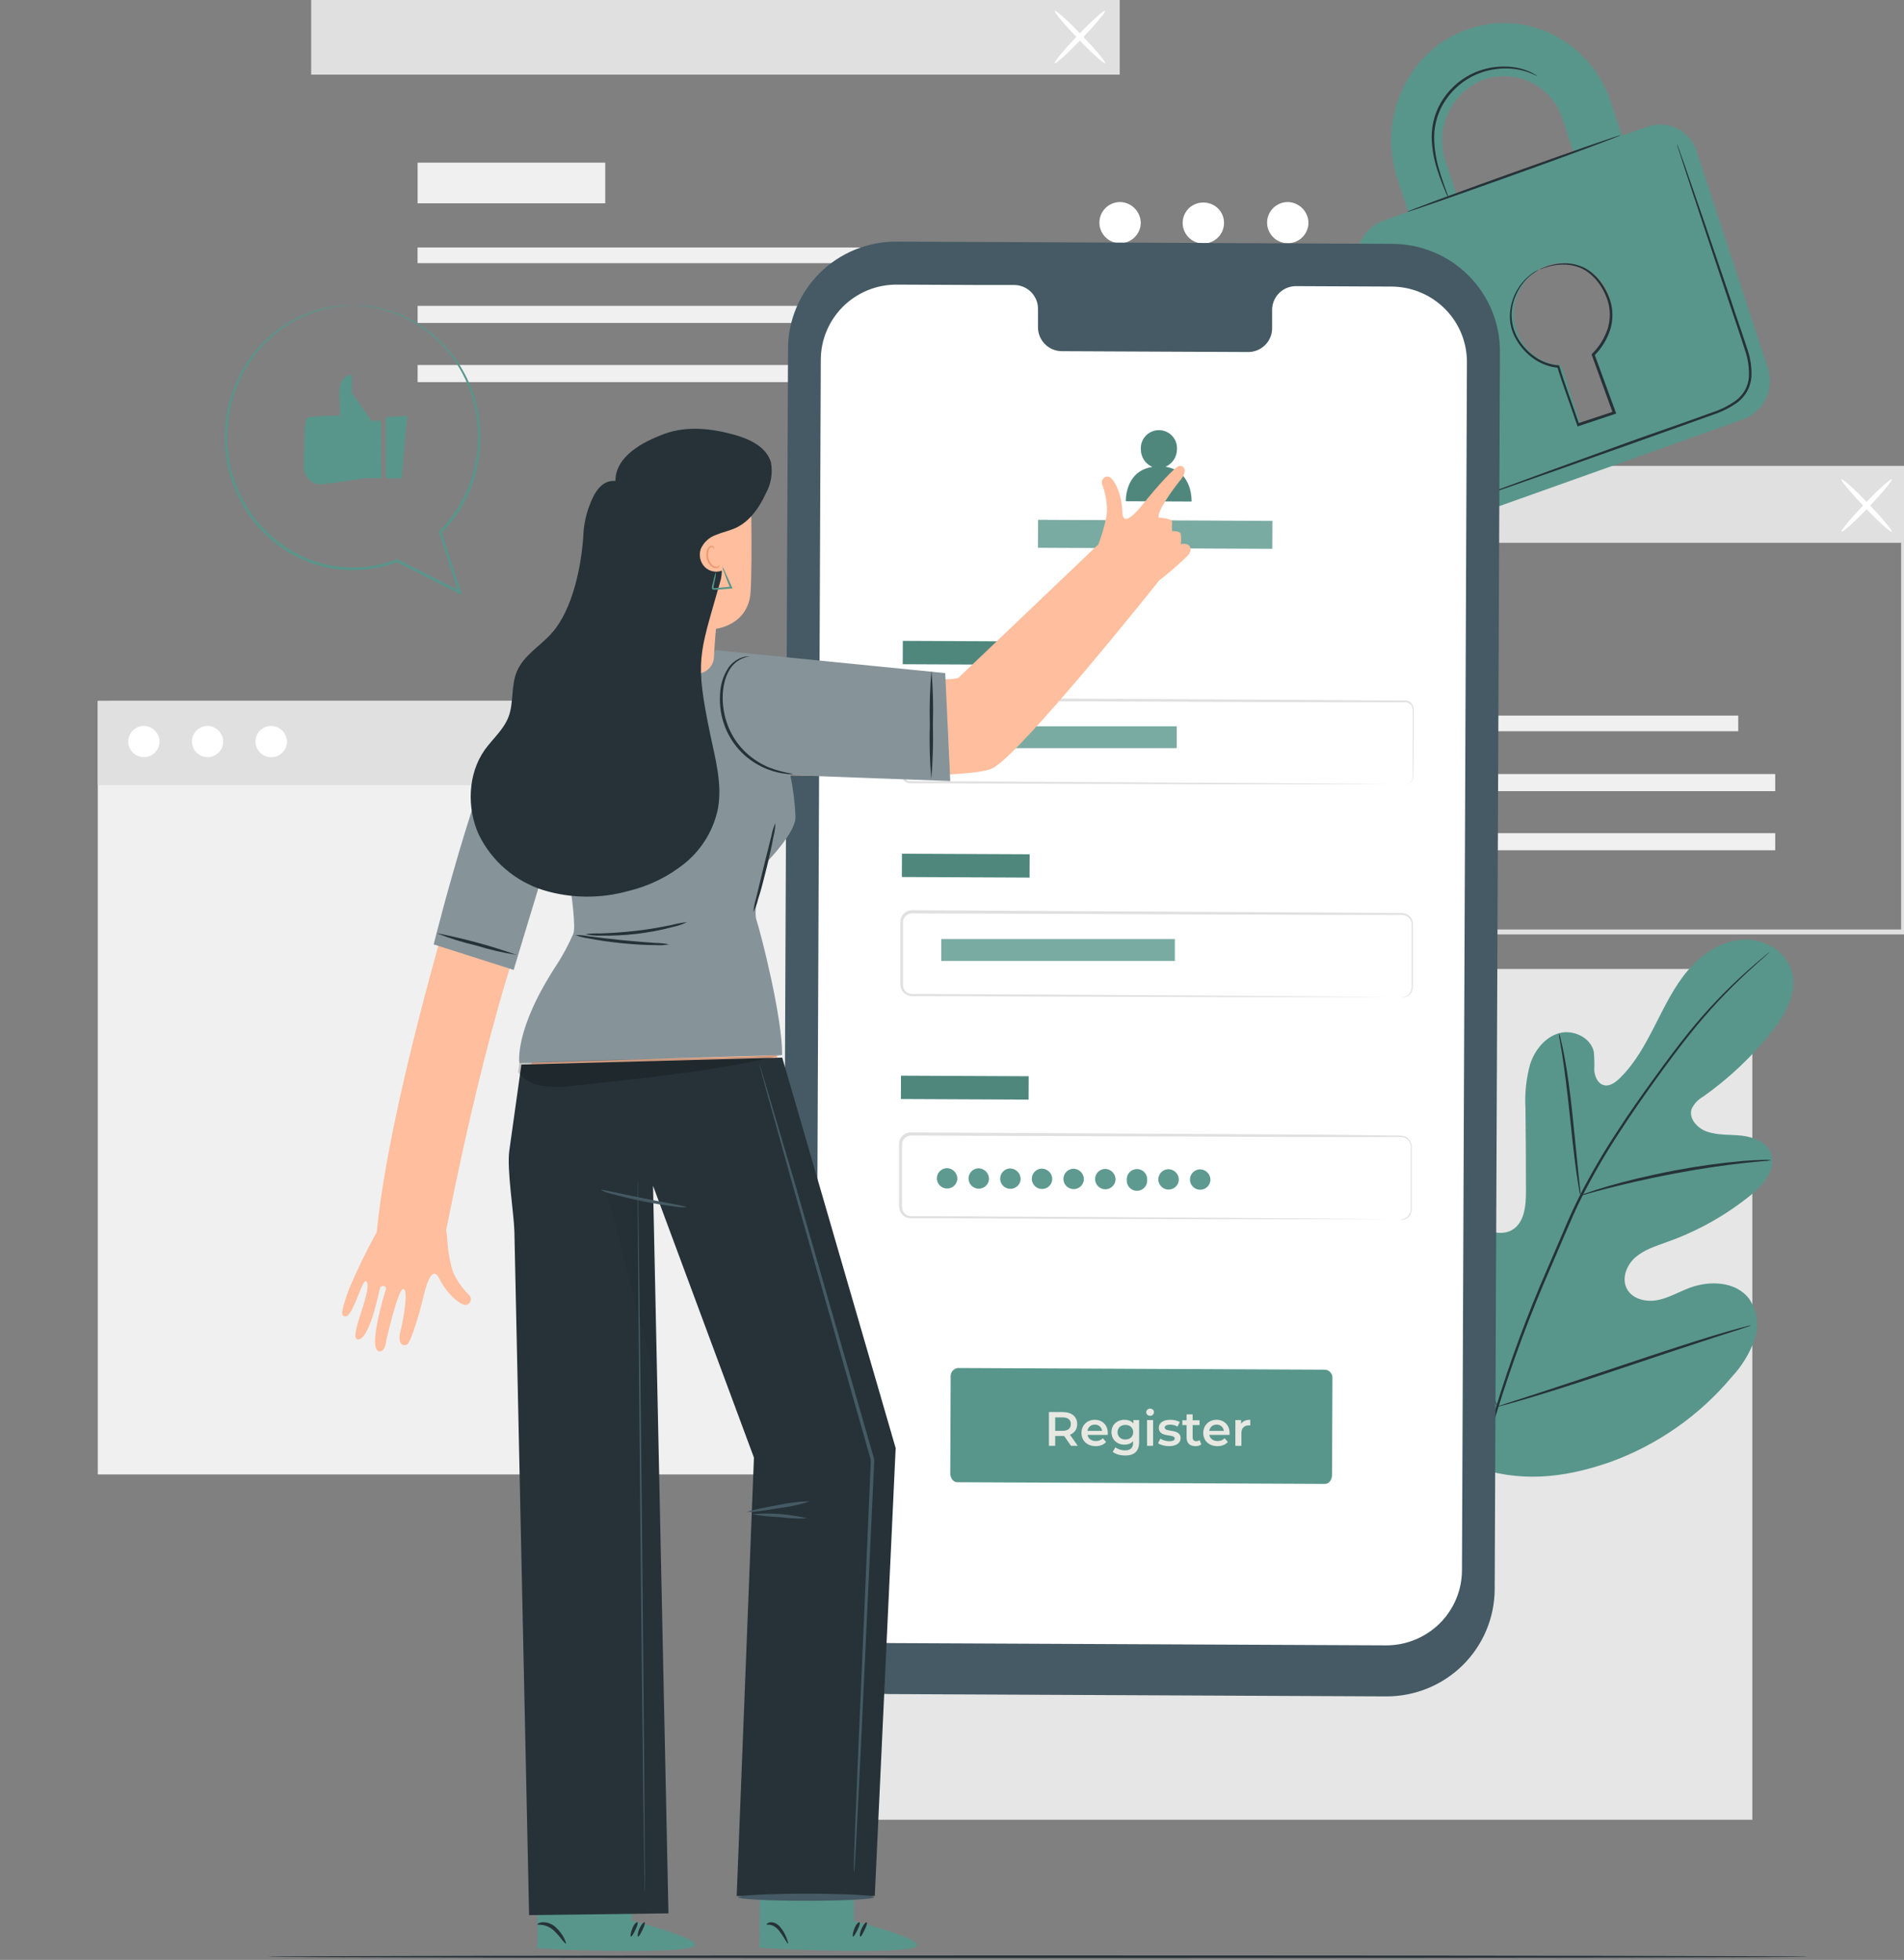 <svg width="237" height="244" viewBox="0 0 237 244" fill="none" xmlns="http://www.w3.org/2000/svg">
<rect x="0" y="0" width="237" height="244" fill="#808080" stroke="none"/>
<g clip-path="url(#clip0_1_10486)">
<path d="M237.26 116.332L136 116.332L136 58L237.26 58L237.26 116.332ZM136.618 115.717L236.642 115.717L236.642 58.615L136.618 58.615L136.618 115.717Z" fill="#E0E0E0"/>
<path d="M216.367 89.089L149.547 89.089L149.547 91.039L216.367 91.039L216.367 89.089Z" fill="#F0F0F0"/>
<path d="M220.971 96.367L149.547 96.367L149.547 98.496L220.971 98.496L220.971 96.367Z" fill="#F0F0F0"/>
<path d="M220.971 103.726L149.547 103.726L149.547 105.854L220.971 105.854L220.971 103.726Z" fill="#F0F0F0"/>
<path d="M199.639 135.786L176.286 135.786L176.286 140.85L199.639 140.85L199.639 135.786Z" fill="#F0F0F0"/>
<path d="M236.95 58.289L136.309 58.289L136.309 67.579L236.95 67.579L236.95 58.289Z" fill="#E0E0E0"/>
<path d="M229.226 66.189C229.097 66.066 230.394 64.509 232.118 62.706C233.843 60.904 235.357 59.55 235.48 59.673C235.604 59.796 234.312 61.353 232.588 63.155C230.864 64.958 229.338 66.312 229.226 66.189Z" fill="white"/>
<path d="M235.462 66.189C235.338 66.312 233.83 64.958 232.106 63.155C230.382 61.353 229.078 59.796 229.208 59.673C229.338 59.55 230.839 60.904 232.57 62.706C234.3 64.509 235.591 66.066 235.462 66.189Z" fill="white"/>
<path d="M118.797 30.811L51.977 30.811L51.977 32.762L118.797 32.762L118.797 30.811Z" fill="#F0F0F0"/>
<path d="M123.407 38.078L51.983 38.078L51.983 40.207L123.407 40.207L123.407 38.078Z" fill="#F0F0F0"/>
<path d="M123.407 45.442L51.983 45.442L51.983 47.571L123.407 47.571L123.407 45.442Z" fill="#F0F0F0"/>
<path d="M75.336 20.248L51.983 20.248L51.983 25.312L75.336 25.312L75.336 20.248Z" fill="#F0F0F0"/>
<path d="M139.375 8.79836e-06L38.734 0L38.734 9.29L139.375 9.29L139.375 8.79836e-06Z" fill="#E0E0E0"/>
<path d="M131.293 7.857C131.163 7.733 132.461 6.177 134.185 4.38C135.909 2.584 137.423 1.224 137.546 1.347C137.67 1.47 136.378 3.027 134.654 4.823C132.93 6.62 131.422 7.98 131.293 7.857Z" fill="white"/>
<path d="M137.546 7.856C137.423 7.98 135.915 6.626 134.185 4.823C132.454 3.021 131.163 1.464 131.293 1.347C131.422 1.23 132.924 2.578 134.654 4.38C136.385 6.183 137.676 7.733 137.546 7.856Z" fill="white"/>
<path d="M84.976 87.292L13.552 87.292L13.552 89.421L84.976 89.421L84.976 87.292Z" fill="#F0F0F0"/>
<path d="M84.976 94.656L13.552 94.656L13.552 96.785L84.976 96.785L84.976 94.656Z" fill="#F0F0F0"/>
<path d="M218.122 120.633L99.288 120.633L99.288 226.555L218.122 226.555L218.122 120.633Z" fill="#E6E6E6"/>
<path d="M105.264 87.268L12.174 87.268L12.174 183.561L105.264 183.561L105.264 87.268Z" fill="#F0F0F0"/>
<path d="M105.264 87.268L12.174 87.268L12.174 97.758L105.264 97.758L105.264 87.268Z" fill="#E0E0E0"/>
<path d="M19.861 92.405C19.844 92.785 19.715 93.152 19.491 93.46C19.266 93.769 18.956 94.004 18.598 94.138C18.24 94.272 17.85 94.299 17.477 94.214C17.104 94.13 16.764 93.938 16.5 93.663C16.235 93.388 16.058 93.042 15.989 92.667C15.921 92.293 15.964 91.906 16.114 91.556C16.264 91.206 16.514 90.907 16.833 90.697C17.152 90.487 17.526 90.375 17.908 90.374C18.171 90.38 18.429 90.437 18.669 90.542C18.909 90.647 19.126 90.798 19.307 90.987C19.489 91.175 19.631 91.397 19.726 91.641C19.821 91.884 19.867 92.144 19.861 92.405Z" fill="white"/>
<path d="M27.79 92.405C27.773 92.785 27.645 93.152 27.42 93.46C27.195 93.769 26.885 94.004 26.527 94.138C26.169 94.272 25.779 94.299 25.406 94.214C25.033 94.13 24.694 93.938 24.429 93.663C24.165 93.388 23.987 93.042 23.918 92.667C23.85 92.293 23.893 91.906 24.043 91.556C24.193 91.206 24.443 90.907 24.762 90.697C25.081 90.487 25.455 90.375 25.837 90.374C26.366 90.387 26.869 90.608 27.235 90.988C27.6 91.369 27.8 91.878 27.79 92.405Z" fill="white"/>
<path d="M35.719 92.405C35.703 92.787 35.575 93.156 35.35 93.467C35.125 93.777 34.813 94.014 34.454 94.149C34.094 94.285 33.703 94.312 33.328 94.227C32.954 94.143 32.612 93.95 32.346 93.674C32.081 93.398 31.902 93.05 31.834 92.673C31.765 92.297 31.809 91.909 31.961 91.557C32.112 91.206 32.364 90.906 32.685 90.696C33.006 90.485 33.382 90.374 33.766 90.375C34.295 90.388 34.797 90.608 35.163 90.989C35.529 91.369 35.729 91.878 35.719 92.405Z" fill="white"/>
<path d="M141.996 27.828C141.974 28.331 141.805 28.815 141.509 29.222C141.212 29.629 140.803 29.941 140.33 30.118C139.858 30.296 139.344 30.331 138.851 30.22C138.359 30.108 137.91 29.856 137.561 29.493C137.212 29.13 136.977 28.673 136.886 28.179C136.796 27.684 136.853 27.174 137.051 26.712C137.249 26.25 137.578 25.855 138 25.578C138.421 25.3 138.914 25.152 139.419 25.152C140.117 25.168 140.78 25.459 141.262 25.96C141.745 26.462 142.009 27.134 141.996 27.828Z" fill="white"/>
<path d="M151.679 26.014C152.022 26.383 152.249 26.846 152.33 27.343C152.411 27.84 152.344 28.349 152.136 28.808C151.928 29.268 151.589 29.656 151.162 29.924C150.734 30.193 150.236 30.331 149.731 30.32C149.225 30.309 148.734 30.15 148.318 29.863C147.902 29.576 147.581 29.174 147.393 28.706C147.206 28.239 147.16 27.726 147.263 27.233C147.366 26.74 147.612 26.288 147.971 25.934C148.475 25.457 149.147 25.198 149.842 25.213C150.536 25.228 151.197 25.516 151.679 26.014Z" fill="white"/>
<path d="M162.87 27.828C162.848 28.331 162.679 28.815 162.383 29.222C162.087 29.629 161.677 29.941 161.205 30.118C160.732 30.296 160.218 30.331 159.726 30.22C159.234 30.108 158.785 29.856 158.436 29.493C158.086 29.13 157.852 28.673 157.761 28.179C157.67 27.684 157.727 27.174 157.925 26.712C158.123 26.25 158.453 25.855 158.874 25.578C159.295 25.301 159.789 25.152 160.293 25.152C160.991 25.168 161.654 25.459 162.137 25.96C162.62 26.462 162.884 27.134 162.87 27.828Z" fill="white"/>
<path d="M225.037 243.606C225.037 243.692 182.126 243.766 129.21 243.766C76.294 243.766 33.364 243.692 33.364 243.606C33.364 243.52 76.269 243.446 129.21 243.446C182.151 243.446 225.037 243.52 225.037 243.606Z" fill="#263238"/>
<path d="M183.226 182.521C173.679 175.882 171.516 163.553 171.893 152.478C171.954 150.632 171.75 148.676 172.634 147.051C173.518 145.427 175.582 144.32 177.244 145.101C178.622 145.747 179.222 147.347 179.994 148.67C181.026 150.43 182.536 151.865 184.351 152.81C185.537 153.425 186.996 153.795 188.164 153.155C189.77 152.275 189.956 150.078 189.943 148.233C189.943 144.804 189.923 141.377 189.882 137.952C189.778 136.111 189.975 134.267 190.462 132.488C191.037 130.741 192.316 129.123 194.065 128.631C195.814 128.139 197.995 129.148 198.391 130.95C198.459 131.711 198.478 132.476 198.446 133.239C198.496 134.002 198.854 134.851 199.584 135.085C200.313 135.319 201.06 134.777 201.61 134.242C203.514 132.396 204.811 129.99 206.023 127.616C207.234 125.241 208.402 122.798 210.132 120.774C211.862 118.75 214.254 117.144 216.93 116.99C219.606 116.836 222.393 118.467 223.06 121.057C223.727 123.647 222.213 126.281 220.588 128.379C218.137 131.492 215.246 134.236 212.005 136.524C211.374 136.874 210.871 137.412 210.565 138.063C210.163 139.293 211.331 140.524 212.548 140.911C213.926 141.367 215.422 141.225 216.874 141.397C218.326 141.57 219.871 142.197 220.421 143.551C221.175 145.433 219.599 147.402 218.042 148.694C214.891 151.271 211.313 153.282 207.469 154.637C206.109 155.136 204.682 155.573 203.582 156.52C202.482 157.468 201.827 159.123 202.488 160.421C203.149 161.719 204.849 162.131 206.276 161.867C207.704 161.602 208.97 160.833 210.33 160.329C212.87 159.375 216.145 159.547 217.745 161.731C218.242 162.484 218.556 163.34 218.663 164.234C218.77 165.127 218.668 166.034 218.363 166.881C217.745 168.566 216.793 170.11 215.564 171.422C211.54 176.235 206.305 179.897 200.393 182.035C194.504 184.071 189.047 184.619 183.195 182.49" fill="#58968B"/>
<path d="M220.316 118.504C220.261 118.566 220.201 118.623 220.137 118.676L219.587 119.162C219.105 119.586 218.394 120.214 217.498 121.051C214.958 123.397 212.598 125.931 210.441 128.631C209.063 130.341 207.636 132.267 206.115 134.371C204.595 136.475 203.026 138.727 201.468 141.139C199.808 143.675 198.288 146.3 196.914 149.002C196.203 150.404 195.567 151.881 194.918 153.376L192.959 157.941C190.432 163.714 188.232 169.624 186.371 175.642C184.871 180.566 183.836 185.618 183.282 190.734C182.922 194.184 182.864 197.659 183.109 201.12C183.207 202.35 183.3 203.298 183.387 203.937C183.424 204.245 183.448 204.491 183.473 204.67C183.481 204.754 183.481 204.838 183.473 204.922C183.447 204.842 183.428 204.759 183.418 204.676C183.387 204.497 183.35 204.251 183.3 203.95C183.189 203.335 183.078 202.362 182.96 201.132C182.662 197.663 182.683 194.175 183.022 190.71C183.561 185.572 184.591 180.498 186.1 175.556C187.946 169.521 190.139 163.596 192.668 157.812L194.634 153.247C195.252 151.752 195.925 150.269 196.642 148.854C198.025 146.144 199.558 143.513 201.233 140.973C202.815 138.512 204.41 136.284 205.911 134.205C207.413 132.125 208.865 130.181 210.237 128.483C212.421 125.786 214.818 123.268 217.406 120.952C218.32 120.134 219.049 119.519 219.544 119.106L220.118 118.645C220.18 118.592 220.246 118.545 220.316 118.504Z" fill="#263238"/>
<path d="M196.734 148.86C196.652 148.606 196.592 148.344 196.555 148.079C196.463 147.568 196.345 146.848 196.215 145.913C195.95 144.068 195.678 141.539 195.387 138.739C195.097 135.94 194.769 133.399 194.497 131.578C194.355 130.667 194.232 129.929 194.145 129.425C194.078 129.163 194.042 128.895 194.04 128.625C194.147 128.871 194.226 129.129 194.275 129.394C194.405 129.898 194.559 130.624 194.732 131.541C195.084 133.356 195.431 135.891 195.727 138.703C196.024 141.514 196.259 143.969 196.45 145.883C196.543 146.744 196.623 147.476 196.685 148.054C196.733 148.32 196.75 148.591 196.734 148.86Z" fill="#263238"/>
<path d="M220.489 144.443C220.178 144.51 219.862 144.547 219.544 144.554C218.926 144.609 218.048 144.683 216.967 144.806C214.792 145.04 211.795 145.471 208.513 146.086C205.232 146.701 202.284 147.396 200.171 147.932C199.108 148.202 198.255 148.448 197.662 148.608C197.361 148.714 197.05 148.79 196.735 148.836C197.019 148.69 197.317 148.572 197.625 148.485C198.205 148.282 199.046 147.999 200.096 147.698C202.204 147.082 205.151 146.35 208.445 145.723C211.253 145.186 214.087 144.792 216.936 144.541C218.03 144.449 218.913 144.412 219.531 144.4C219.851 144.382 220.172 144.397 220.489 144.443Z" fill="#263238"/>
<path d="M186.39 175.138C186.39 175.138 186.322 175.045 186.229 174.855L185.821 173.993C185.469 173.249 184.993 172.148 184.425 170.806C183.275 168.099 181.811 164.303 180.254 160.101C178.696 155.899 177.263 152.103 176.175 149.365C175.644 148.036 175.205 146.947 174.877 146.135L174.531 145.255C174.483 145.153 174.45 145.046 174.432 144.935C174.498 145.024 174.552 145.121 174.593 145.224L175.001 146.079C175.347 146.824 175.829 147.925 176.398 149.272C177.547 151.98 179.012 155.77 180.569 159.978C182.126 164.186 183.56 167.976 184.647 170.714L185.945 173.944L186.291 174.824C186.338 174.924 186.371 175.029 186.39 175.138Z" fill="#263238"/>
<path d="M217.956 165.01C217.857 165.067 217.751 165.11 217.64 165.139L216.726 165.447L213.327 166.536C210.472 167.459 206.529 168.776 202.204 170.228C197.878 171.68 193.923 172.972 191.049 173.833C189.61 174.264 188.442 174.602 187.632 174.824L186.699 175.063C186.592 175.102 186.479 175.123 186.365 175.125C186.466 175.072 186.571 175.028 186.68 174.996L187.595 174.694L190.975 173.605C193.83 172.682 197.773 171.366 202.099 169.914C206.424 168.462 210.379 167.17 213.222 166.302C214.662 165.872 215.83 165.533 216.639 165.318L217.572 165.072C217.696 165.033 217.826 165.012 217.956 165.01Z" fill="#263238"/>
<path d="M205.077 15.769L201.895 16.901L200.529 12.76C198.02 5.125 190.024 1.07 182.676 3.648C175.328 6.226 171.417 14.6 173.932 22.235L175.291 26.376L172.097 27.514C170.878 27.984 169.889 28.904 169.334 30.082C168.78 31.26 168.702 32.605 169.118 33.839L177.973 60.781C178.157 61.391 178.462 61.959 178.871 62.449C179.279 62.94 179.783 63.344 180.351 63.638C180.919 63.931 181.541 64.107 182.18 64.157C182.818 64.206 183.459 64.127 184.066 63.925L217.035 52.179C218.267 51.707 219.268 50.779 219.828 49.588C220.388 48.398 220.463 47.038 220.038 45.793L211.195 18.851C211.006 18.242 210.697 17.678 210.284 17.191C209.871 16.704 209.365 16.304 208.794 16.017C208.223 15.729 207.599 15.559 206.961 15.516C206.322 15.474 205.682 15.559 205.077 15.769ZM179.938 20.076C179.262 18.089 179.383 15.92 180.277 14.021C181.171 12.121 182.768 10.64 184.734 9.887C185.705 9.557 186.733 9.426 187.756 9.5C188.779 9.574 189.777 9.852 190.69 10.319C191.602 10.785 192.412 11.429 193.069 12.213C193.726 12.997 194.219 13.905 194.516 14.883L195.876 19.023L181.298 24.204L179.938 20.076ZM198.477 43.978L200.739 50.863C200.781 51.001 200.767 51.149 200.702 51.278C200.636 51.406 200.523 51.504 200.387 51.552L197.223 52.678C197.097 52.711 196.963 52.695 196.848 52.633C196.733 52.572 196.646 52.469 196.605 52.346L194.343 45.467C193.086 45.399 191.879 44.95 190.885 44.18C189.892 43.41 189.157 42.357 188.782 41.16C188.244 39.578 188.342 37.851 189.055 36.339C189.768 34.828 191.041 33.65 192.607 33.051C193.378 32.796 194.192 32.697 195.002 32.76C195.812 32.824 196.601 33.048 197.323 33.419C198.044 33.791 198.684 34.302 199.204 34.924C199.724 35.545 200.113 36.264 200.35 37.038C200.755 38.252 200.796 39.557 200.466 40.793C200.137 42.029 199.452 43.142 198.496 43.996L198.477 43.978Z" fill="#58968B"/>
<path d="M201.752 16.821C201.752 16.901 195.851 19.116 188.509 21.743C181.168 24.37 175.18 26.468 175.149 26.382C175.118 26.296 181.051 24.087 188.398 21.46C195.746 18.833 201.721 16.741 201.752 16.821Z" fill="#263238"/>
<path d="M208.76 17.959C208.79 18.009 208.813 18.063 208.828 18.119L209.001 18.605C209.162 19.055 209.384 19.676 209.663 20.451L212.036 27.33C213.024 30.24 214.205 33.704 215.515 37.543C216.133 39.469 216.862 41.468 217.542 43.585C217.905 44.672 218.063 45.818 218.005 46.962C217.952 47.558 217.782 48.137 217.504 48.667C217.21 49.196 216.815 49.664 216.343 50.045C215.388 50.739 214.328 51.276 213.203 51.638L210.021 52.776L203.996 54.924L193.793 58.541L186.903 60.953L185.049 61.569L184.555 61.728L184.388 61.772C184.388 61.772 184.437 61.741 184.549 61.698L185.024 61.507L186.878 60.812L193.731 58.301L203.915 54.61L209.91 52.506L213.092 51.361C214.184 51.012 215.213 50.49 216.139 49.817C216.581 49.467 216.951 49.035 217.226 48.544C217.487 48.053 217.645 47.515 217.69 46.962C217.747 45.859 217.596 44.755 217.245 43.708C216.578 41.61 215.873 39.592 215.237 37.666C213.957 33.821 212.802 30.351 211.825 27.428C210.849 24.506 210.095 22.174 209.551 20.519C209.292 19.719 209.094 19.091 208.933 18.636C208.872 18.433 208.828 18.273 208.785 18.144C208.767 18.084 208.759 18.022 208.76 17.959Z" fill="#263238"/>
<path d="M191.358 9.475C191.358 9.506 191.031 9.309 190.425 9.069C189.562 8.738 188.649 8.555 187.725 8.527C186.359 8.478 184.999 8.735 183.745 9.278C182.213 9.95 180.904 11.04 179.969 12.422C179.026 13.798 178.52 15.425 178.517 17.092C178.529 18.455 178.738 19.81 179.135 21.115C179.463 22.241 179.79 23.133 180.013 23.749C180.142 24.065 180.249 24.39 180.334 24.721C180.157 24.428 180.01 24.119 179.895 23.798C179.642 23.183 179.277 22.309 178.919 21.183C178.479 19.862 178.239 18.483 178.208 17.092C178.195 15.361 178.713 13.668 179.691 12.237C180.661 10.808 182.023 9.687 183.615 9.007C184.913 8.461 186.319 8.219 187.725 8.3C188.67 8.349 189.597 8.57 190.462 8.952C190.693 9.061 190.918 9.182 191.136 9.315C191.217 9.358 191.291 9.412 191.358 9.475Z" fill="#263238"/>
<path d="M191.643 33.549C191.74 33.487 191.844 33.435 191.952 33.396C192.262 33.257 192.582 33.142 192.91 33.051C193.433 32.9 193.972 32.811 194.517 32.786C195.252 32.747 195.988 32.858 196.679 33.113C198.261 33.66 199.714 35.272 200.43 37.419C200.787 38.568 200.798 39.796 200.461 40.951C200.072 42.207 199.378 43.348 198.441 44.273L198.478 44.113C199.3 46.353 200.196 48.795 201.123 51.336L201.178 51.49L201.024 51.539L199.609 52.013L196.519 53.041L196.364 53.09L196.315 52.936C195.468 50.383 194.541 47.983 193.843 45.682L193.979 45.787C192.771 45.683 191.619 45.23 190.667 44.482C189.804 43.823 189.097 42.983 188.596 42.021C188.143 41.17 187.918 40.216 187.941 39.253C187.973 38.269 188.221 37.303 188.668 36.425C189.116 35.547 189.751 34.777 190.531 34.171C190.852 33.911 191.213 33.703 191.6 33.556C191.251 33.762 190.912 33.986 190.586 34.226C189.709 34.941 189.032 35.869 188.621 36.921C188.283 37.712 188.125 38.569 188.158 39.428C188.191 40.287 188.415 41.129 188.813 41.892C189.306 42.816 189.996 43.622 190.834 44.255C191.743 44.962 192.841 45.39 193.991 45.485L194.096 45.485L194.096 45.584C194.776 47.866 195.709 50.266 196.568 52.825L196.364 52.721L199.454 51.699L200.863 51.226L200.764 51.435C199.843 48.888 198.954 46.445 198.138 44.206L198.107 44.113L198.181 44.039C199.079 43.151 199.749 42.06 200.134 40.859C200.462 39.756 200.462 38.583 200.134 37.481C199.46 35.414 198.07 33.845 196.568 33.291C195.899 33.035 195.184 32.916 194.467 32.94C193.933 32.949 193.402 33.022 192.885 33.156C192.082 33.365 191.649 33.58 191.643 33.549Z" fill="#263238"/>
<path d="M172.542 211.198L110.82 210.909C109.055 210.902 107.308 210.548 105.68 209.869C104.052 209.19 102.575 208.198 101.332 206.95C100.089 205.703 99.105 204.223 98.436 202.597C97.768 200.971 97.427 199.229 97.434 197.472L98.09 43.407C98.097 41.648 98.452 39.908 99.135 38.287C99.818 36.665 100.815 35.194 102.07 33.956C103.324 32.718 104.812 31.739 106.447 31.074C108.082 30.409 109.832 30.071 111.598 30.08L173.32 30.357C176.886 30.373 180.298 31.799 182.809 34.319C185.319 36.84 186.72 40.251 186.705 43.8L186.05 197.859C186.043 199.618 185.688 201.359 185.005 202.981C184.322 204.603 183.325 206.076 182.071 207.314C180.816 208.553 179.329 209.533 177.694 210.2C176.059 210.866 174.308 211.205 172.542 211.198Z" fill="#455A64"/>
<path d="M173.234 35.679L161.264 35.624C160.477 35.638 159.728 35.963 159.181 36.527C158.634 37.091 158.334 37.848 158.347 38.632L158.347 40.816C158.359 41.601 158.058 42.358 157.51 42.922C156.962 43.486 156.212 43.81 155.424 43.825L132.102 43.72C131.314 43.698 130.567 43.365 130.024 42.796C129.48 42.227 129.186 41.466 129.204 40.681L129.204 38.522C129.224 37.737 128.931 36.977 128.389 36.407C127.847 35.837 127.1 35.505 126.312 35.482L122.104 35.482L111.629 35.433C110.393 35.427 109.167 35.664 108.022 36.13C106.877 36.596 105.836 37.282 104.957 38.149C104.079 39.015 103.38 40.046 102.902 41.181C102.423 42.317 102.174 43.535 102.168 44.766L101.55 195.14C101.544 196.371 101.781 197.591 102.248 198.731C102.716 199.871 103.404 200.908 104.274 201.783C105.144 202.657 106.179 203.353 107.319 203.829C108.459 204.306 109.682 204.554 110.919 204.56L172.523 204.843C173.76 204.848 174.986 204.61 176.13 204.143C177.275 203.676 178.316 202.99 179.194 202.123C180.072 201.255 180.769 200.224 181.247 199.089C181.725 197.953 181.973 196.735 181.978 195.503L182.596 45.129C182.605 43.897 182.37 42.674 181.904 41.532C181.439 40.39 180.751 39.35 179.882 38.473C179.013 37.595 177.978 36.897 176.837 36.417C175.697 35.938 174.472 35.687 173.234 35.679Z" fill="white"/>
<path d="M164.941 184.742L119.137 184.533C118.662 184.533 118.278 184.016 118.285 183.382L118.334 171.453C118.304 171.189 118.376 170.923 118.538 170.711C118.699 170.499 118.936 170.357 119.199 170.314L165.003 170.524C165.266 170.569 165.502 170.714 165.661 170.928C165.82 171.143 165.89 171.41 165.855 171.674L165.806 183.604C165.806 184.238 165.417 184.748 164.941 184.742Z" fill="#58968B"/>
<path d="M134.152 180L133.186 178.62C133.756 178.398 134.08 177.93 134.08 177.294C134.08 176.364 133.396 175.8 132.292 175.8L130.564 175.8L130.564 180L131.344 180L131.344 178.776L132.292 178.776C132.346 178.776 132.4 178.776 132.454 178.77L133.312 180L134.152 180ZM133.294 177.294C133.294 177.822 132.94 178.134 132.256 178.134L131.344 178.134L131.344 176.46L132.256 176.46C132.94 176.46 133.294 176.766 133.294 177.294ZM137.893 178.416C137.893 177.414 137.209 176.76 136.273 176.76C135.319 176.76 134.617 177.444 134.617 178.398C134.617 179.352 135.313 180.042 136.387 180.042C136.939 180.042 137.389 179.862 137.677 179.52L137.275 179.058C137.047 179.292 136.765 179.406 136.405 179.406C135.847 179.406 135.457 179.106 135.367 178.638L137.881 178.638C137.887 178.566 137.893 178.476 137.893 178.416ZM136.273 177.36C136.765 177.36 137.119 177.678 137.179 178.14L135.361 178.14C135.433 177.672 135.787 177.36 136.273 177.36ZM141.08 176.796L141.08 177.222C140.816 176.904 140.42 176.76 139.97 176.76C139.052 176.76 138.35 177.372 138.35 178.302C138.35 179.232 139.052 179.856 139.97 179.856C140.402 179.856 140.78 179.718 141.044 179.43L141.044 179.598C141.044 180.246 140.732 180.57 140.024 180.57C139.58 180.57 139.124 180.42 138.842 180.186L138.506 180.75C138.872 181.05 139.466 181.206 140.066 181.206C141.188 181.206 141.794 180.678 141.794 179.514L141.794 176.796L141.08 176.796ZM140.084 179.22C139.514 179.22 139.106 178.848 139.106 178.302C139.106 177.762 139.514 177.396 140.084 177.396C140.648 177.396 141.056 177.762 141.056 178.302C141.056 178.848 140.648 179.22 140.084 179.22ZM143.158 176.268C143.44 176.268 143.638 176.064 143.638 175.8C143.638 175.554 143.434 175.368 143.158 175.368C142.882 175.368 142.678 175.566 142.678 175.818C142.678 176.07 142.882 176.268 143.158 176.268ZM142.78 180L143.53 180L143.53 176.796L142.78 176.796L142.78 180ZM145.504 180.042C146.404 180.042 146.956 179.652 146.956 179.052C146.956 177.798 144.976 178.374 144.976 177.726C144.976 177.516 145.192 177.366 145.648 177.366C145.954 177.366 146.26 177.426 146.566 177.606L146.854 177.036C146.566 176.862 146.08 176.76 145.654 176.76C144.79 176.76 144.244 177.156 144.244 177.762C144.244 179.04 146.224 178.464 146.224 179.076C146.224 179.298 146.026 179.43 145.552 179.43C145.15 179.43 144.718 179.298 144.436 179.112L144.148 179.682C144.436 179.886 144.97 180.042 145.504 180.042ZM149.318 179.292C149.204 179.382 149.054 179.424 148.898 179.424C148.61 179.424 148.454 179.256 148.454 178.944L148.454 177.42L149.312 177.42L149.312 176.82L148.454 176.82L148.454 176.088L147.704 176.088L147.704 176.82L147.176 176.82L147.176 177.42L147.704 177.42L147.704 178.962C147.704 179.67 148.106 180.042 148.808 180.042C149.078 180.042 149.348 179.97 149.528 179.826L149.318 179.292ZM153.051 178.416C153.051 177.414 152.367 176.76 151.431 176.76C150.477 176.76 149.775 177.444 149.775 178.398C149.775 179.352 150.471 180.042 151.545 180.042C152.097 180.042 152.547 179.862 152.835 179.52L152.433 179.058C152.205 179.292 151.923 179.406 151.563 179.406C151.005 179.406 150.615 179.106 150.525 178.638L153.039 178.638C153.045 178.566 153.051 178.476 153.051 178.416ZM151.431 177.36C151.923 177.36 152.277 177.678 152.337 178.14L150.519 178.14C150.591 177.672 150.945 177.36 151.431 177.36ZM154.486 177.264L154.486 176.796L153.772 176.796L153.772 180L154.522 180L154.522 178.446C154.522 177.792 154.882 177.456 155.452 177.456C155.506 177.456 155.56 177.462 155.626 177.474L155.626 176.76C155.092 176.76 154.702 176.928 154.486 177.264Z" fill="#E8E8E3"/>
<path d="M128.274 79.861L112.38 79.789L112.367 82.693L128.261 82.765L128.274 79.861Z" fill="#58968B"/>
<path opacity="0.1" d="M128.274 79.861L112.38 79.789L112.367 82.693L128.261 82.765L128.274 79.861Z" fill="black"/>
<path d="M174.871 97.684C174.994 97.675 175.115 97.648 175.23 97.604C175.4 97.537 175.549 97.423 175.658 97.277C175.767 97.13 175.833 96.956 175.848 96.773C175.848 95.795 175.848 94.368 175.848 92.534L175.848 88.609C175.885 88.329 175.824 88.044 175.675 87.803C175.589 87.689 175.478 87.596 175.35 87.531C175.223 87.466 175.083 87.431 174.939 87.428L173.975 87.428L165.046 87.428L113.359 87.237C113.227 87.237 113.096 87.268 112.978 87.328C112.86 87.388 112.758 87.475 112.68 87.582C112.53 87.822 112.473 88.108 112.519 88.388C112.519 89.003 112.519 89.618 112.519 90.233C112.519 91.464 112.519 92.694 112.519 93.925C112.519 94.54 112.519 95.155 112.519 95.77C112.493 96.059 112.493 96.349 112.519 96.638C112.551 96.761 112.612 96.875 112.695 96.971C112.779 97.067 112.883 97.142 113.001 97.192C113.123 97.24 113.253 97.263 113.384 97.259L116.53 97.259L130.255 97.333L153.49 97.475L169.155 97.598L173.413 97.647L174.519 97.647L174.902 97.647L174.519 97.647L173.413 97.647L169.155 97.647L153.49 97.647L130.255 97.573L116.53 97.518L113.384 97.518C113.211 97.525 113.038 97.495 112.877 97.432C112.715 97.362 112.571 97.256 112.455 97.123C112.34 96.99 112.256 96.833 112.21 96.663C112.174 96.501 112.162 96.335 112.173 96.17L112.173 95.715C112.173 95.1 112.173 94.485 112.173 93.869C112.173 92.639 112.173 91.408 112.173 90.178C112.173 89.563 112.173 88.947 112.173 88.332C112.164 88.168 112.164 88.004 112.173 87.84C112.197 87.657 112.267 87.484 112.377 87.335C112.485 87.189 112.627 87.069 112.79 86.987C112.953 86.905 113.133 86.862 113.316 86.862L165.003 87.151L173.932 87.212L174.902 87.212C175.072 87.216 175.239 87.259 175.389 87.338C175.539 87.417 175.669 87.53 175.767 87.668C175.939 87.936 176.009 88.257 175.965 88.572C175.965 88.861 175.965 89.15 175.965 89.427C175.965 90.547 175.965 91.568 175.965 92.504C175.965 94.349 175.928 95.764 175.916 96.749C175.897 96.938 175.826 97.118 175.71 97.269C175.595 97.42 175.439 97.536 175.261 97.604C175.141 97.665 175.006 97.693 174.871 97.684Z" fill="#E0E0E0"/>
<path d="M146.47 90.424L117.401 90.424L117.401 93.137L146.47 93.137L146.47 90.424Z" fill="#58968B"/>
<path opacity="0.2" d="M146.47 90.424L117.401 90.424L117.401 93.137L146.47 93.137L146.47 90.424Z" fill="white"/>
<path d="M128.166 106.354L112.272 106.282L112.259 109.186L128.153 109.258L128.166 106.354Z" fill="#58968B"/>
<path opacity="0.1" d="M128.166 106.354L112.272 106.282L112.259 109.186L128.153 109.258L128.166 106.354Z" fill="black"/>
<path d="M174.464 124.183C174.587 124.167 174.708 124.142 174.828 124.109C175 124.055 175.158 123.965 175.293 123.845C175.427 123.725 175.534 123.578 175.607 123.414C175.707 123.166 175.745 122.898 175.718 122.632C175.718 122.337 175.718 122.017 175.718 121.654C175.718 120.947 175.718 120.135 175.718 119.193L175.718 115.28C175.747 114.997 175.684 114.713 175.539 114.468C175.383 114.222 175.144 114.039 174.865 113.951C174.557 113.897 174.244 113.88 173.932 113.902L165.04 113.902L113.532 113.711C113.255 113.711 112.987 113.811 112.779 113.993C112.57 114.176 112.436 114.428 112.402 114.702C112.402 115.317 112.402 115.932 112.402 116.548C112.402 117.778 112.402 119.009 112.402 120.239C112.402 120.854 112.402 121.47 112.402 122.085C112.379 122.372 112.391 122.662 112.439 122.946C112.513 123.197 112.672 123.414 112.89 123.562C113.117 123.709 113.386 123.778 113.656 123.758L114.558 123.758L116.344 123.758L130.02 123.826L153.175 123.968L168.784 124.091L173.03 124.14L174.136 124.14L174.513 124.14L174.136 124.14L173.03 124.14L168.784 124.14L153.175 124.14L130.02 124.066L116.344 124.017L114.558 124.017L113.656 124.017C113.322 124.033 112.991 123.945 112.711 123.765C112.428 123.569 112.222 123.282 112.13 122.952C112.074 122.642 112.058 122.326 112.08 122.011C112.08 121.396 112.08 120.781 112.08 120.165C112.08 118.935 112.08 117.704 112.08 116.474C112.08 115.859 112.08 115.243 112.08 114.597C112.124 114.246 112.295 113.923 112.561 113.688C112.828 113.454 113.171 113.324 113.526 113.324L165.033 113.607L173.926 113.674C174.257 113.652 174.589 113.673 174.915 113.736C175.233 113.845 175.503 114.063 175.675 114.351C175.836 114.624 175.905 114.941 175.873 115.256C175.873 115.545 175.873 115.828 175.873 116.111C175.873 117.224 175.873 118.246 175.873 119.187C175.873 120.128 175.873 120.916 175.873 121.648C175.873 122.005 175.873 122.331 175.873 122.626C175.896 122.902 175.852 123.178 175.743 123.432C175.665 123.604 175.549 123.755 175.405 123.877C175.261 123.998 175.091 124.086 174.908 124.134C174.765 124.182 174.614 124.198 174.464 124.183Z" fill="#E0E0E0"/>
<path d="M128.045 133.992L112.151 133.92L112.138 136.824L128.032 136.896L128.045 133.992Z" fill="#58968B"/>
<path opacity="0.1" d="M128.045 133.992L112.151 133.92L112.138 136.824L128.032 136.896L128.045 133.992Z" fill="black"/>
<path d="M174.346 151.814C174.469 151.798 174.591 151.775 174.711 151.746C174.883 151.691 175.042 151.6 175.176 151.479C175.311 151.358 175.417 151.21 175.489 151.045C175.589 150.799 175.628 150.533 175.601 150.269C175.601 149.968 175.601 149.654 175.601 149.291C175.601 148.584 175.601 147.765 175.601 146.83L175.601 142.948C175.63 142.665 175.567 142.38 175.421 142.136C175.269 141.887 175.029 141.702 174.748 141.619C174.441 141.559 174.127 141.54 173.815 141.564L164.922 141.564L113.415 141.373C113.138 141.374 112.871 141.474 112.663 141.657C112.454 141.839 112.32 142.09 112.284 142.363C112.284 142.979 112.284 143.594 112.284 144.209C112.284 145.44 112.284 146.67 112.284 147.901C112.284 148.516 112.284 149.131 112.284 149.746C112.261 150.032 112.274 150.319 112.321 150.602C112.398 150.851 112.557 151.068 112.772 151.217C113.001 151.361 113.269 151.43 113.539 151.414L114.391 151.414L116.177 151.414L129.853 151.481L153.008 151.623L168.618 151.746L172.863 151.795L173.969 151.795L174.346 151.795L173.969 151.795L172.863 151.795L168.618 151.795L153.008 151.795L129.853 151.728L116.177 151.672L113.489 151.672C113.155 151.695 112.822 151.606 112.544 151.42C112.262 151.226 112.057 150.941 111.963 150.614C111.907 150.301 111.891 149.983 111.913 149.666C111.913 149.051 111.913 148.436 111.913 147.821C111.913 146.59 111.913 145.36 111.913 144.129C111.913 143.514 111.913 142.899 111.913 142.253C111.957 141.901 112.128 141.578 112.394 141.344C112.661 141.109 113.004 140.979 113.359 140.979L164.867 141.262L173.778 141.379C174.109 141.359 174.441 141.382 174.766 141.447C175.087 141.551 175.358 141.77 175.526 142.062C175.686 142.333 175.756 142.648 175.724 142.96C175.724 143.249 175.724 143.539 175.724 143.815C175.724 144.929 175.724 145.95 175.724 146.892C175.724 147.833 175.724 148.627 175.724 149.353C175.724 149.703 175.724 150.029 175.724 150.331C175.747 150.606 175.703 150.883 175.594 151.137C175.514 151.307 175.398 151.457 175.254 151.578C175.11 151.699 174.942 151.788 174.76 151.838C174.622 151.861 174.481 151.852 174.346 151.814Z" fill="#E0E0E0"/>
<path d="M146.235 116.917L117.166 116.917L117.166 119.63L146.235 119.63L146.235 116.917Z" fill="#58968B"/>
<path opacity="0.2" d="M146.235 116.917L117.166 116.917L117.166 119.63L146.235 119.63L146.235 116.917Z" fill="white"/>
<path d="M119.162 146.794C119.144 147.04 119.054 147.275 118.904 147.471C118.753 147.668 118.548 147.816 118.314 147.897C118.08 147.979 117.827 147.991 117.587 147.932C117.346 147.872 117.128 147.744 116.959 147.563C116.791 147.382 116.679 147.156 116.637 146.913C116.596 146.669 116.627 146.419 116.726 146.193C116.826 145.967 116.989 145.775 117.197 145.64C117.405 145.505 117.647 145.433 117.895 145.434C118.068 145.439 118.239 145.479 118.396 145.551C118.554 145.622 118.696 145.724 118.814 145.851C118.932 145.977 119.023 146.125 119.083 146.287C119.143 146.449 119.17 146.621 119.162 146.794Z" fill="#58968B"/>
<path d="M123.105 146.806C123.088 147.053 122.999 147.289 122.849 147.486C122.699 147.683 122.494 147.832 122.261 147.914C122.027 147.997 121.773 148.01 121.532 147.951C121.291 147.892 121.073 147.765 120.903 147.584C120.734 147.403 120.622 147.177 120.58 146.933C120.538 146.69 120.569 146.439 120.668 146.213C120.767 145.986 120.931 145.794 121.139 145.659C121.347 145.523 121.59 145.452 121.838 145.452C122.185 145.467 122.513 145.617 122.75 145.87C122.988 146.124 123.115 146.46 123.105 146.806Z" fill="#58968B"/>
<path d="M127.041 146.825C127.024 147.071 126.935 147.307 126.785 147.504C126.635 147.701 126.431 147.85 126.197 147.933C125.963 148.016 125.71 148.028 125.469 147.97C125.227 147.911 125.009 147.783 124.84 147.602C124.67 147.422 124.558 147.196 124.516 146.952C124.474 146.708 124.505 146.458 124.604 146.231C124.704 146.005 124.867 145.812 125.075 145.677C125.283 145.542 125.526 145.47 125.774 145.471C126.122 145.485 126.449 145.636 126.687 145.889C126.924 146.142 127.051 146.478 127.041 146.825Z" fill="#58968B"/>
<path d="M130.978 146.843C130.961 147.09 130.872 147.326 130.722 147.523C130.572 147.72 130.367 147.869 130.134 147.951C129.9 148.034 129.646 148.047 129.405 147.988C129.164 147.929 128.946 147.802 128.776 147.621C128.607 147.44 128.495 147.214 128.453 146.97C128.411 146.727 128.442 146.476 128.541 146.25C128.64 146.023 128.804 145.831 129.012 145.696C129.22 145.561 129.463 145.489 129.711 145.49C130.059 145.502 130.388 145.652 130.625 145.906C130.863 146.159 130.989 146.497 130.978 146.843Z" fill="#58968B"/>
<path d="M134.914 146.861C134.897 147.109 134.807 147.346 134.656 147.544C134.504 147.741 134.298 147.89 134.062 147.972C133.826 148.053 133.572 148.064 133.33 148.003C133.088 147.942 132.87 147.811 132.702 147.627C132.534 147.443 132.424 147.214 132.386 146.969C132.348 146.723 132.383 146.472 132.487 146.246C132.591 146.021 132.759 145.83 132.971 145.699C133.183 145.567 133.429 145.501 133.678 145.508C134.021 145.528 134.341 145.681 134.572 145.934C134.803 146.187 134.926 146.52 134.914 146.861Z" fill="#58968B"/>
<path d="M138.857 146.879C138.84 147.126 138.751 147.362 138.601 147.559C138.451 147.756 138.246 147.905 138.012 147.988C137.779 148.07 137.525 148.083 137.284 148.024C137.043 147.966 136.825 147.838 136.655 147.657C136.486 147.476 136.374 147.25 136.332 147.007C136.29 146.763 136.321 146.513 136.42 146.286C136.519 146.06 136.683 145.867 136.891 145.732C137.099 145.597 137.342 145.525 137.59 145.526C137.937 145.54 138.265 145.69 138.502 145.944C138.739 146.197 138.867 146.533 138.857 146.879Z" fill="#58968B"/>
<path d="M142.793 146.898C142.805 147.072 142.781 147.246 142.723 147.41C142.665 147.574 142.573 147.724 142.454 147.851C142.335 147.978 142.191 148.079 142.031 148.149C141.87 148.218 141.698 148.254 141.523 148.254C141.348 148.254 141.176 148.218 141.015 148.149C140.855 148.079 140.711 147.978 140.592 147.851C140.473 147.724 140.381 147.574 140.323 147.41C140.265 147.246 140.241 147.072 140.253 146.898C140.241 146.725 140.265 146.551 140.323 146.387C140.381 146.223 140.473 146.073 140.592 145.946C140.711 145.818 140.855 145.717 141.015 145.648C141.176 145.578 141.348 145.543 141.523 145.543C141.698 145.543 141.87 145.578 142.031 145.648C142.191 145.717 142.335 145.818 142.454 145.946C142.573 146.073 142.665 146.223 142.723 146.387C142.781 146.551 142.805 146.725 142.793 146.898Z" fill="#58968B"/>
<path d="M146.73 146.917C146.713 147.165 146.623 147.402 146.471 147.6C146.32 147.797 146.113 147.946 145.878 148.027C145.642 148.109 145.388 148.12 145.146 148.059C144.904 147.997 144.685 147.867 144.518 147.683C144.35 147.499 144.24 147.27 144.202 147.025C144.163 146.779 144.198 146.528 144.302 146.302C144.406 146.076 144.575 145.886 144.787 145.754C144.998 145.623 145.244 145.557 145.494 145.563C145.837 145.582 146.159 145.735 146.39 145.988C146.621 146.241 146.743 146.575 146.73 146.917Z" fill="#58968B"/>
<path d="M150.666 146.935C150.649 147.183 150.559 147.421 150.407 147.618C150.256 147.815 150.05 147.964 149.814 148.046C149.578 148.127 149.324 148.138 149.082 148.077C148.84 148.016 148.622 147.885 148.454 147.701C148.286 147.518 148.176 147.289 148.138 147.043C148.1 146.798 148.135 146.546 148.239 146.321C148.343 146.095 148.511 145.904 148.723 145.773C148.934 145.642 149.18 145.575 149.43 145.582C149.773 145.601 150.095 145.754 150.326 146.007C150.557 146.26 150.679 146.593 150.666 146.935Z" fill="#58968B"/>
<g opacity="0.2">
<path opacity="0.2" d="M119.162 146.794C119.144 147.04 119.054 147.275 118.904 147.471C118.753 147.668 118.548 147.816 118.314 147.897C118.08 147.979 117.827 147.991 117.587 147.932C117.346 147.872 117.128 147.744 116.959 147.563C116.791 147.382 116.679 147.156 116.637 146.913C116.596 146.669 116.627 146.419 116.726 146.193C116.826 145.967 116.989 145.775 117.197 145.64C117.405 145.505 117.647 145.433 117.895 145.434C118.069 145.439 118.239 145.479 118.397 145.551C118.554 145.622 118.696 145.724 118.814 145.851C118.932 145.977 119.023 146.125 119.083 146.287C119.143 146.449 119.17 146.621 119.162 146.794Z" fill="white"/>
<path opacity="0.2" d="M123.105 146.806C123.088 147.053 122.999 147.289 122.849 147.486C122.699 147.683 122.494 147.832 122.261 147.914C122.027 147.997 121.773 148.01 121.532 147.951C121.291 147.892 121.073 147.765 120.903 147.584C120.734 147.403 120.622 147.177 120.58 146.933C120.538 146.69 120.569 146.439 120.668 146.213C120.767 145.986 120.931 145.794 121.139 145.659C121.347 145.523 121.59 145.452 121.838 145.452C122.185 145.467 122.513 145.617 122.75 145.87C122.988 146.124 123.115 146.46 123.105 146.806Z" fill="white"/>
<path opacity="0.2" d="M127.041 146.824C127.024 147.07 126.935 147.306 126.785 147.503C126.635 147.7 126.43 147.849 126.197 147.932C125.963 148.015 125.71 148.027 125.468 147.969C125.227 147.91 125.009 147.782 124.839 147.601C124.67 147.421 124.558 147.195 124.516 146.951C124.474 146.707 124.505 146.457 124.604 146.23C124.703 146.004 124.867 145.811 125.075 145.676C125.283 145.541 125.526 145.469 125.774 145.47C126.122 145.484 126.449 145.635 126.686 145.888C126.924 146.141 127.051 146.477 127.041 146.824Z" fill="white"/>
<path opacity="0.2" d="M130.978 146.842C130.961 147.089 130.872 147.325 130.722 147.522C130.572 147.719 130.367 147.868 130.133 147.95C129.899 148.033 129.646 148.046 129.405 147.987C129.164 147.928 128.945 147.801 128.776 147.62C128.607 147.439 128.495 147.213 128.453 146.97C128.411 146.726 128.442 146.475 128.541 146.249C128.64 146.022 128.804 145.83 129.012 145.695C129.22 145.56 129.463 145.488 129.711 145.489C130.059 145.501 130.388 145.651 130.625 145.905C130.863 146.159 130.989 146.496 130.978 146.842Z" fill="white"/>
<path opacity="0.2" d="M134.914 146.86C134.897 147.108 134.807 147.345 134.656 147.543C134.504 147.74 134.298 147.889 134.062 147.971C133.826 148.052 133.572 148.063 133.33 148.002C133.088 147.941 132.87 147.81 132.702 147.626C132.534 147.442 132.424 147.213 132.386 146.968C132.348 146.722 132.383 146.471 132.487 146.245C132.591 146.02 132.759 145.829 132.971 145.698C133.183 145.566 133.429 145.5 133.678 145.507C134.021 145.527 134.341 145.68 134.572 145.933C134.803 146.186 134.926 146.519 134.914 146.86Z" fill="white"/>
<path opacity="0.2" d="M138.857 146.879C138.84 147.126 138.751 147.362 138.601 147.559C138.451 147.756 138.246 147.905 138.012 147.988C137.778 148.07 137.525 148.083 137.284 148.024C137.043 147.966 136.824 147.838 136.655 147.657C136.486 147.476 136.374 147.25 136.332 147.007C136.29 146.763 136.321 146.513 136.42 146.286C136.519 146.06 136.683 145.867 136.891 145.732C137.099 145.597 137.342 145.525 137.59 145.526C137.937 145.54 138.265 145.69 138.502 145.944C138.739 146.197 138.867 146.533 138.857 146.879Z" fill="white"/>
<path opacity="0.2" d="M142.793 146.898C142.805 147.072 142.781 147.246 142.723 147.41C142.665 147.574 142.573 147.724 142.454 147.851C142.335 147.978 142.191 148.079 142.03 148.149C141.87 148.218 141.698 148.254 141.523 148.254C141.348 148.254 141.175 148.218 141.015 148.149C140.855 148.079 140.711 147.978 140.592 147.851C140.473 147.724 140.381 147.574 140.323 147.41C140.265 147.246 140.241 147.072 140.253 146.898C140.241 146.725 140.265 146.551 140.323 146.387C140.381 146.223 140.473 146.073 140.592 145.946C140.711 145.818 140.855 145.717 141.015 145.648C141.175 145.578 141.348 145.543 141.523 145.543C141.698 145.543 141.87 145.578 142.03 145.648C142.191 145.717 142.335 145.818 142.454 145.946C142.573 146.073 142.665 146.223 142.723 146.387C142.781 146.551 142.805 146.725 142.793 146.898Z" fill="white"/>
<path opacity="0.2" d="M146.729 146.916C146.712 147.164 146.622 147.401 146.471 147.599C146.319 147.796 146.113 147.945 145.877 148.026C145.642 148.108 145.387 148.119 145.145 148.058C144.903 147.996 144.685 147.866 144.517 147.682C144.349 147.498 144.239 147.269 144.201 147.024C144.163 146.778 144.198 146.527 144.302 146.301C144.406 146.075 144.574 145.885 144.786 145.753C144.998 145.622 145.244 145.556 145.493 145.562C145.836 145.581 146.158 145.734 146.389 145.987C146.621 146.24 146.743 146.574 146.729 146.916Z" fill="white"/>
<path opacity="0.2" d="M150.666 146.934C150.649 147.182 150.559 147.42 150.407 147.617C150.256 147.815 150.05 147.963 149.814 148.045C149.578 148.127 149.324 148.137 149.082 148.076C148.84 148.015 148.622 147.884 148.454 147.7C148.286 147.517 148.176 147.288 148.138 147.042C148.1 146.797 148.135 146.545 148.239 146.32C148.343 146.094 148.511 145.903 148.723 145.772C148.934 145.641 149.18 145.574 149.43 145.581C149.773 145.6 150.095 145.753 150.326 146.006C150.557 146.259 150.679 146.592 150.666 146.934Z" fill="white"/>
</g>
<path d="M145.073 58.111C145.503 57.925 145.867 57.616 146.121 57.224C146.375 56.833 146.507 56.375 146.501 55.909C146.517 55.605 146.471 55.301 146.365 55.016C146.259 54.731 146.096 54.47 145.886 54.25C145.676 54.029 145.423 53.854 145.142 53.734C144.862 53.614 144.56 53.552 144.254 53.552C143.949 53.552 143.647 53.614 143.366 53.734C143.086 53.854 142.833 54.029 142.623 54.25C142.413 54.47 142.25 54.731 142.144 55.016C142.038 55.301 141.992 55.605 142.008 55.909C141.998 56.38 142.129 56.843 142.385 57.239C142.64 57.636 143.008 57.948 143.442 58.136C139.981 58.659 140.142 62.4 140.142 62.4L148.318 62.437C148.318 62.437 148.503 58.628 145.073 58.111Z" fill="#58968B"/>
<path opacity="0.1" d="M145.073 58.111C145.503 57.925 145.867 57.616 146.121 57.224C146.375 56.833 146.507 56.375 146.501 55.909C146.517 55.605 146.471 55.301 146.365 55.016C146.259 54.731 146.096 54.47 145.886 54.25C145.676 54.029 145.423 53.854 145.142 53.734C144.862 53.614 144.56 53.552 144.254 53.552C143.949 53.552 143.647 53.614 143.366 53.734C143.086 53.854 142.833 54.029 142.623 54.25C142.413 54.47 142.25 54.731 142.144 55.016C142.038 55.301 141.992 55.605 142.008 55.909C141.998 56.38 142.129 56.843 142.385 57.239C142.64 57.636 143.008 57.948 143.442 58.136C139.981 58.659 140.142 62.4 140.142 62.4L148.318 62.437C148.318 62.437 148.503 58.628 145.073 58.111Z" fill="black"/>
<path d="M158.377 64.853L129.216 64.721L129.2 68.191L158.361 68.323L158.377 64.853Z" fill="#58968B"/>
<path opacity="0.2" d="M158.377 64.853L129.216 64.721L129.2 68.191L158.361 68.323L158.377 64.853Z" fill="white"/>
<path d="M43.897 38.036L43.606 38.036L42.766 38.098C42.311 38.125 41.859 38.185 41.413 38.276C41.147 38.332 40.85 38.35 40.554 38.436L39.596 38.701C37.965 39.202 36.427 39.962 35.041 40.953C33.212 42.278 31.683 43.972 30.555 45.924C29.892 47.05 29.365 48.25 28.985 49.499C28.586 50.854 28.355 52.253 28.299 53.664C28.262 54.408 28.275 55.154 28.337 55.897C28.337 56.273 28.442 56.648 28.491 57.029C28.533 57.414 28.605 57.794 28.707 58.168C29.263 60.636 30.39 62.942 32 64.9C33.609 66.858 35.656 68.414 37.977 69.445C39.657 70.163 41.457 70.566 43.285 70.633C45.173 70.733 47.063 70.464 48.847 69.839L49.391 69.636L49.465 69.636L49.526 69.667L57.319 73.61L57.09 73.807C56.256 71.236 55.453 68.738 54.674 66.35L54.674 66.258L54.662 66.16C56.554 64.265 57.957 61.943 58.753 59.392C59.475 57.06 59.686 54.601 59.371 52.181C58.859 48.154 56.88 44.454 53.809 41.783C52.648 40.809 51.362 39.993 49.984 39.359C48.943 38.909 47.858 38.569 46.746 38.344L45.51 38.135L44.614 38.073L44.07 38.03L43.884 38.03C43.946 38.024 44.008 38.024 44.07 38.03L44.62 38.03L45.522 38.067L46.758 38.252C47.881 38.464 48.978 38.792 50.033 39.23C52.607 40.389 54.84 42.185 56.52 44.447C58.2 46.709 59.271 49.361 59.63 52.15C59.971 54.608 59.775 57.109 59.055 59.484C58.253 62.088 56.828 64.459 54.903 66.394L54.946 66.234C55.718 68.621 56.528 71.112 57.368 73.684L57.492 74.06L57.134 73.881L49.341 69.95L49.477 69.95L48.921 70.153C45.3 71.374 41.354 71.227 37.835 69.74C34.581 68.321 31.886 65.876 30.166 62.782C29.358 61.362 28.768 59.829 28.417 58.235C28.321 57.852 28.249 57.464 28.201 57.072C28.157 56.685 28.071 56.303 28.052 55.922C27.996 55.166 27.985 54.408 28.021 53.652C28.084 52.217 28.325 50.795 28.738 49.419C29.133 48.155 29.675 46.941 30.351 45.801C31.506 43.833 33.067 42.13 34.93 40.805C36.339 39.813 37.903 39.061 39.559 38.578L40.529 38.326C40.832 38.246 41.147 38.227 41.394 38.178C41.844 38.092 42.301 38.042 42.76 38.03L43.606 38C43.704 38.001 43.802 38.013 43.897 38.036Z" fill="#58968B"/>
<path d="M47.419 52.396L46.276 52.396L43.804 48.939L43.804 46.668C43.804 46.668 42.036 46.564 42.247 49.535C42.457 52.507 42.247 51.75 42.247 51.75C42.247 51.75 38.496 51.75 38.187 52.089C37.878 52.427 37.859 56.032 37.816 58.044C37.792 58.529 37.932 59.008 38.213 59.405C38.494 59.802 38.9 60.094 39.367 60.235C39.498 60.268 39.633 60.286 39.769 60.29C40.708 60.29 45.485 59.533 45.485 59.533L47.456 59.533L47.419 52.396Z" fill="#58968B"/>
<path d="M50.688 51.775L49.984 59.552L48.031 59.552L48.031 51.935L50.688 51.775Z" fill="#58968B"/>
<path d="M78.648 239.128L78.648 232.28L66.992 232.2L66.893 242.544L67.615 242.6C70.847 242.816 83.979 243.168 86.138 242.432C88.541 241.648 78.648 239.128 78.648 239.128Z" fill="#58968B"/>
<path d="M78.524 241.089C78.429 241.012 78.524 240.515 78.751 239.985C78.979 239.455 79.287 239.235 79.361 239.345C79.434 239.455 79.28 239.875 79.06 240.327C78.84 240.78 78.619 241.155 78.524 241.089Z" fill="#263238"/>
<path d="M79.429 241.093C79.328 241.093 79.375 240.563 79.615 240.061C79.856 239.559 80.15 239.246 80.243 239.331C80.337 239.417 80.181 239.833 79.964 240.278C79.747 240.724 79.53 241.14 79.429 241.093Z" fill="#263238"/>
<path d="M70.448 241.986C70.4 241.986 70.223 241.826 69.949 241.488C69.624 241.053 69.263 240.651 68.872 240.288C68.484 239.952 68.024 239.732 67.537 239.648C67.16 239.594 66.918 239.648 66.894 239.585C66.87 239.523 67.103 239.345 67.546 239.319C68.13 239.298 68.701 239.513 69.153 239.923C69.578 240.307 69.937 240.771 70.215 241.293C70.4 241.684 70.496 241.951 70.448 241.986Z" fill="#263238"/>
<path d="M106.292 239.155L106.292 232.28L94.633 232.2L94.541 242.472L95.264 242.536C98.481 242.753 111.616 243.21 113.791 242.472C116.179 241.685 106.292 239.155 106.292 239.155Z" fill="#58968B"/>
<path d="M106.17 241.089C106.081 241.012 106.17 240.515 106.398 239.985C106.626 239.455 106.935 239.235 107.009 239.345C107.082 239.455 106.935 239.875 106.707 240.327C106.479 240.78 106.265 241.155 106.17 241.089Z" fill="#263238"/>
<path d="M107.076 241.093C106.975 241.093 107.03 240.563 107.264 240.061C107.497 239.559 107.809 239.246 107.895 239.331C107.981 239.417 107.833 239.833 107.614 240.278C107.396 240.724 107.186 241.14 107.076 241.093Z" fill="#263238"/>
<path d="M98.102 241.986C98.066 241.986 97.927 241.826 97.729 241.488C97.481 241.055 97.209 240.654 96.916 240.288C96.626 239.951 96.281 239.73 95.916 239.648C95.639 239.594 95.453 239.648 95.434 239.585C95.416 239.523 95.591 239.345 95.922 239.319C96.36 239.298 96.788 239.513 97.127 239.923C97.446 240.304 97.715 240.769 97.921 241.293C98.06 241.684 98.132 241.951 98.102 241.986Z" fill="#263238"/>
<path d="M147.993 67.895C147.698 67.594 146.968 67.741 146.968 67.741C147.041 67.319 147.041 66.887 146.968 66.464C146.835 66.053 145.906 66.134 145.906 66.134C145.866 65.785 145.866 65.433 145.906 65.084C145.91 65.007 145.891 64.932 145.852 64.866C145.812 64.801 145.754 64.749 145.685 64.717C145.245 64.538 144.773 64.453 144.298 64.467C143.73 64.056 146.031 60.855 146.887 59.827C147.742 58.799 147.587 57.999 146.828 57.999C146.304 57.999 143.62 61.083 142.794 62.118C141.968 63.153 139.778 66.031 139.704 63.733C139.631 61.435 138.701 59.702 138.119 59.401C137.536 59.1 136.917 59.805 137.234 60.444C137.512 61.167 137.686 61.926 137.75 62.698C137.83 63.317 137.803 63.945 137.669 64.555C137.432 65.687 137.099 66.797 136.674 67.874L136.615 67.874C136.615 67.874 120.525 83.232 119.36 84.333C118.32 85.317 97.407 83.166 93.212 82.726C91.786 82.518 90.346 82.42 88.905 82.432C87.084 82.513 86.767 82.762 84.945 82.792C80.364 82.839 75.793 83.239 71.274 83.988C69.227 84.335 67.316 85.234 65.748 86.588C64.179 87.943 63.015 89.7 62.381 91.668C58.156 104.809 48.592 135.916 46.896 153.389C45.618 155.692 44.466 158.062 43.444 160.488C42.257 163.704 42.545 163.814 42.943 163.887C44.02 164.085 45.244 158.315 45.701 159.71C46.158 161.105 43.378 166.589 44.506 166.75C45.981 166.956 47.154 160.877 47.294 160.393C47.434 159.908 48.164 160.062 48.031 160.517C47.817 161.163 45.745 168.013 47.191 168.233C47.987 168.351 48.075 166.905 48.075 166.905C48.075 166.905 49.55 160.349 50.221 160.473C50.892 160.598 50.177 164.482 49.838 165.767C49.499 167.051 49.978 167.72 50.664 167.396C51.136 167.184 52.271 163.256 52.574 161.971C52.876 160.686 53.657 157.155 54.697 159.211C55.737 161.266 57.315 162.448 57.964 162.47C58.108 162.452 58.244 162.392 58.354 162.297C58.464 162.202 58.543 162.077 58.582 161.937C58.621 161.797 58.617 161.649 58.571 161.511C58.526 161.374 58.44 161.253 58.325 161.163C57.767 160.621 57.288 160.003 56.902 159.328C56.558 158.802 56.309 158.221 56.165 157.61C55.867 156.392 55.695 155.148 55.648 153.895L55.531 153.161C57.182 145.019 61.938 121.122 68.804 105.859L71.621 111.63L72.844 115.895L65.338 134.352L97.356 133.933L92.57 115.616L98.373 96.528C104.648 96.667 120.761 96.895 123.445 95.691C126.822 94.223 144.298 72.257 144.298 72.257C145.439 71.377 146.529 70.436 147.565 69.437C147.565 69.437 148.634 68.593 147.993 67.895Z" fill="#FFBE9D"/>
<path d="M63.938 120.755C64.867 117.598 69.638 101.99 69.638 101.99C69.638 101.99 71.983 114.713 71.363 116.247C70.794 117.559 70.121 118.823 69.35 120.028C63.938 128.236 64.653 132.34 64.653 132.34L97.349 131.349C97.423 126.797 94.717 116.21 94.156 114.522C93.596 112.833 95.461 107.305 95.461 107.305C95.461 107.305 99.148 103.568 99.016 101.645C98.946 99.917 98.731 98.198 98.374 96.505L118.284 97.24L117.657 83.797L89.061 80.948C88.073 83.753 79.062 82.417 79.062 82.417C69.343 82.733 68.738 84.516 64.697 87.644C60.656 90.772 53.983 117.576 53.983 117.576L63.938 120.755Z" fill="#86949A"/>
<path d="M83.279 117.576C82.71 117.676 82.13 117.706 81.554 117.664C80.492 117.664 79.017 117.591 77.402 117.429C75.787 117.268 74.327 117.04 73.288 116.835C72.714 116.761 72.152 116.618 71.614 116.409C72.191 116.405 72.766 116.459 73.332 116.57C74.379 116.703 75.832 116.886 77.439 117.048C79.047 117.209 80.507 117.319 81.561 117.393C82.139 117.397 82.714 117.458 83.279 117.576Z" fill="#263238"/>
<path d="M85.514 114.809C84.946 115.082 84.347 115.284 83.729 115.411C82.262 115.801 80.769 116.086 79.261 116.262C77.751 116.439 76.231 116.513 74.711 116.483C74.082 116.502 73.453 116.443 72.838 116.306C73.459 116.224 74.085 116.192 74.711 116.211C75.869 116.174 77.462 116.086 79.216 115.881C80.972 115.675 82.535 115.389 83.641 115.146C84.255 114.985 84.882 114.872 85.514 114.809Z" fill="#263238"/>
<path d="M96.514 102.46C96.503 103.02 96.427 103.577 96.285 104.119C96.101 105.132 95.799 106.527 95.423 108.062C95.047 109.596 94.685 110.998 94.361 111.953C94.235 112.5 94.042 113.031 93.786 113.531C93.826 112.973 93.93 112.421 94.095 111.887L95.047 107.966C95.408 106.498 95.74 105.206 96.02 104.061C96.123 103.51 96.289 102.973 96.514 102.46Z" fill="#263238"/>
<path d="M64.305 118.883C62.6 118.616 60.917 118.226 59.269 117.715C57.586 117.324 55.935 116.808 54.328 116.174C57.718 116.827 61.053 117.733 64.305 118.883Z" fill="#263238"/>
<path d="M98.734 96.344C98.454 96.392 98.167 96.392 97.886 96.344C97.116 96.266 96.36 96.085 95.637 95.808C94.553 95.4 93.554 94.798 92.687 94.032C91.633 93.082 90.811 91.904 90.284 90.588C89.759 89.274 89.535 87.859 89.627 86.448C89.662 85.286 90.011 84.155 90.638 83.174C91.082 82.517 91.741 82.034 92.503 81.808C92.707 81.749 92.918 81.721 93.13 81.727C93.277 81.727 93.351 81.727 93.351 81.727C93.351 81.727 93.049 81.727 92.547 81.918C91.843 82.184 91.247 82.674 90.851 83.313C89.849 84.884 89.568 87.718 90.638 90.434C91.139 91.696 91.918 92.83 92.916 93.753C93.74 94.505 94.688 95.111 95.718 95.544C96.692 95.918 97.703 96.186 98.734 96.344Z" fill="#263238"/>
<path d="M115.923 96.982C115.729 94.732 115.667 92.471 115.739 90.213C115.681 87.957 115.75 85.7 115.945 83.452C116.134 85.701 116.193 87.958 116.122 90.213C116.18 92.472 116.113 94.731 115.923 96.982Z" fill="#263238"/>
<path d="M88.869 81.779C88.95 80.141 89.12 78.284 89.12 78.284C89.12 78.284 93.19 77.844 93.434 73.659C93.677 69.474 93.434 59.82 93.434 59.82L86.023 56.061L77.875 62.47L79.106 83.394L86.613 83.864C86.899 83.877 87.185 83.834 87.455 83.736C87.724 83.638 87.971 83.488 88.181 83.294C88.392 83.1 88.561 82.865 88.679 82.605C88.797 82.345 88.862 82.064 88.869 81.779Z" fill="#FFBE9D"/>
<path d="M89.598 70.348C89.598 70.348 89.598 70.421 89.539 70.524C89.482 70.593 89.41 70.647 89.328 70.683C89.246 70.718 89.157 70.734 89.067 70.73C88.596 70.73 88.138 70.186 87.976 69.555C87.899 69.249 87.899 68.929 87.976 68.623C87.992 68.489 88.041 68.362 88.118 68.252C88.195 68.141 88.298 68.052 88.419 67.991C88.518 67.951 88.629 67.951 88.728 67.991C88.802 68.028 88.861 68.087 88.898 68.16C88.95 68.285 88.898 68.358 88.898 68.358C88.898 68.358 88.898 68.285 88.824 68.204C88.784 68.154 88.727 68.119 88.664 68.106C88.601 68.093 88.535 68.101 88.478 68.131C88.389 68.189 88.315 68.267 88.263 68.359C88.21 68.451 88.18 68.554 88.175 68.659C88.113 68.932 88.113 69.216 88.175 69.489C88.323 70.054 88.721 70.524 89.075 70.561C89.214 70.578 89.354 70.542 89.466 70.458C89.554 70.399 89.584 70.341 89.598 70.348Z" fill="#EB996E"/>
<path d="M95.962 57.558C95.394 55.635 93.337 54.68 91.464 54.144C88.617 53.344 85.528 52.984 82.74 54.005C79.953 55.025 76.605 56.824 76.605 59.878C74.961 59.738 74.017 61.177 73.368 62.954C72.956 64.037 72.708 65.175 72.631 66.331C72.424 70.34 71.303 75.875 68.686 78.812C67.248 80.449 65.168 81.58 64.328 83.621C63.59 85.39 63.974 87.49 63.288 89.274C62.676 90.86 61.326 91.975 60.338 93.356C58.229 96.344 58.082 100.58 59.601 103.92C60.4 105.552 61.524 107.006 62.904 108.192C64.284 109.378 65.893 110.273 67.631 110.821C71.078 111.865 74.753 111.9 78.22 110.924C80.818 110.306 83.241 109.108 85.306 107.422C87.418 105.678 88.858 103.261 89.384 100.58C89.9 97.577 89.06 94.538 88.433 91.557C86.472 82.13 87.032 81.646 89.51 72.902C89.569 72.748 89.598 72.586 89.642 72.432C89.686 72.278 89.709 72.204 89.738 72.087C89.807 71.744 89.847 71.395 89.856 71.044C89.493 71.18 89.098 71.209 88.719 71.126C88.339 71.044 87.992 70.855 87.718 70.582C87.442 70.294 87.25 69.937 87.162 69.55C87.074 69.162 87.092 68.757 87.216 68.379C87.389 67.965 87.648 67.592 87.976 67.285C88.304 66.977 88.693 66.743 89.119 66.596C89.937 66.251 90.815 66.082 91.618 65.707C93.322 64.9 94.502 63.226 95.305 61.471C95.978 60.284 96.21 58.899 95.962 57.558Z" fill="#263238"/>
<path d="M89.894 70.524C90.05 70.753 90.178 70.999 90.277 71.258C90.499 71.721 90.794 72.374 91.118 73.123L91.184 73.27L91.022 73.27L90.285 73.328C89.769 73.365 89.341 73.424 88.81 73.424C88.766 73.414 88.726 73.394 88.692 73.364C88.659 73.334 88.633 73.297 88.618 73.255C88.604 73.187 88.604 73.117 88.618 73.049C88.618 72.932 88.662 72.851 88.685 72.756L88.817 72.234C88.883 71.884 88.987 71.542 89.127 71.214C89.114 71.571 89.062 71.925 88.972 72.271L88.869 72.792C88.832 72.969 88.766 73.233 88.869 73.218C89.238 73.218 89.761 73.138 90.248 73.101L90.985 73.042L90.889 73.196C90.572 72.462 90.307 71.779 90.152 71.302C90.031 71.055 89.944 70.794 89.894 70.524Z" fill="#58968B"/>
<path d="M64.899 132.54L97.369 131.669L111.487 180.283L108.888 236.04L91.701 236.04L93.847 181.47L81.288 147.626L83.206 238.208L65.859 238.428L64.028 153.292C63.955 150.924 63.069 145.587 63.398 143.239L64.899 132.54Z" fill="#263238"/>
<path d="M85.491 150.283C84.956 150.322 84.418 150.292 83.891 150.195C82.903 150.078 81.553 149.872 80.071 149.571C78.589 149.27 77.262 148.947 76.31 148.675C75.784 148.563 75.274 148.385 74.791 148.147C74.791 148.037 77.195 148.609 80.145 149.197C83.094 149.784 85.506 150.18 85.491 150.283Z" fill="#455A64"/>
<path d="M108.812 236.204C108.812 236.443 105.014 236.648 100.339 236.648C95.663 236.648 91.866 236.443 91.866 236.204C91.866 235.964 95.656 235.759 100.339 235.759C105.021 235.759 108.812 235.947 108.812 236.204Z" fill="#455A64"/>
<path d="M80.259 235.759C80.205 235.759 79.966 215.845 79.724 191.283C79.481 166.72 79.339 146.793 79.389 146.793C79.439 146.793 79.685 166.7 79.924 191.276C80.163 215.852 80.317 235.759 80.259 235.759Z" fill="#455A64"/>
<path d="M106.292 233.09C106.292 233.09 106.292 232.999 106.292 232.825L106.292 232.05C106.292 231.353 106.344 230.352 106.388 229.073C106.491 226.49 106.638 222.744 106.821 218.14C107.218 208.898 107.776 196.15 108.386 182.072C108.386 181.943 108.386 181.814 108.386 181.697L108.386 181.743C104.53 168.181 101.041 155.872 98.507 146.967C97.266 142.53 96.267 138.933 95.57 136.427C95.232 135.2 94.975 134.238 94.791 133.56C94.71 133.25 94.644 132.998 94.593 132.817C94.569 132.732 94.552 132.646 94.541 132.559C94.579 132.64 94.609 132.725 94.629 132.811C94.688 132.991 94.769 133.237 94.864 133.547C95.063 134.193 95.349 135.174 95.716 136.401L98.823 146.908C101.379 155.807 104.904 168.084 108.812 181.659L108.812 181.71C108.812 181.827 108.812 181.956 108.812 182.091C108.158 196.163 107.563 208.905 107.13 218.153C106.902 222.751 106.711 226.483 106.579 229.079C106.505 230.371 106.447 231.353 106.41 232.05C106.41 232.379 106.366 232.638 106.358 232.825C106.348 232.915 106.325 233.004 106.292 233.09Z" fill="#455A64"/>
<path d="M100.821 186.91C99.579 187.317 98.3 187.599 97.001 187.754C95.409 188.026 94.052 188.217 93.44 188.246L93.44 188.099C93.639 188.151 93.742 188.195 93.742 188.224C93.742 188.253 93.617 188.224 93.418 188.224L92.968 188.224L93.41 188.092C93.993 187.923 95.35 187.644 96.935 187.358C98.212 187.077 99.514 186.927 100.821 186.91Z" fill="#455A64"/>
<path d="M100.497 189.032C99.347 189.084 98.194 189.033 97.053 188.878C95.902 188.85 94.754 188.725 93.624 188.503C95.929 188.316 98.249 188.495 100.497 189.032Z" fill="#455A64"/>
<path opacity="0.2" d="M64.504 133.507C64.891 134.002 65.379 134.411 65.936 134.705C66.492 135 67.105 135.175 67.734 135.218C69.051 135.373 70.383 135.348 71.694 135.144C80.137 134.212 89.081 133.353 97.348 131.349C86.648 131.943 75.351 131.745 64.651 132.34L64.534 133.25" fill="black"/>
<g opacity="0.2">
<path opacity="0.2" d="M75.536 148.521L81.56 171.823L81.14 149.505L75.536 148.521Z" fill="black"/>
</g>
</g>
<defs>
<clipPath id="clip0_1_10486">
<rect width="237" height="244" fill="white" transform="translate(237 244) rotate(-180)"/>
</clipPath>
</defs>
</svg>
